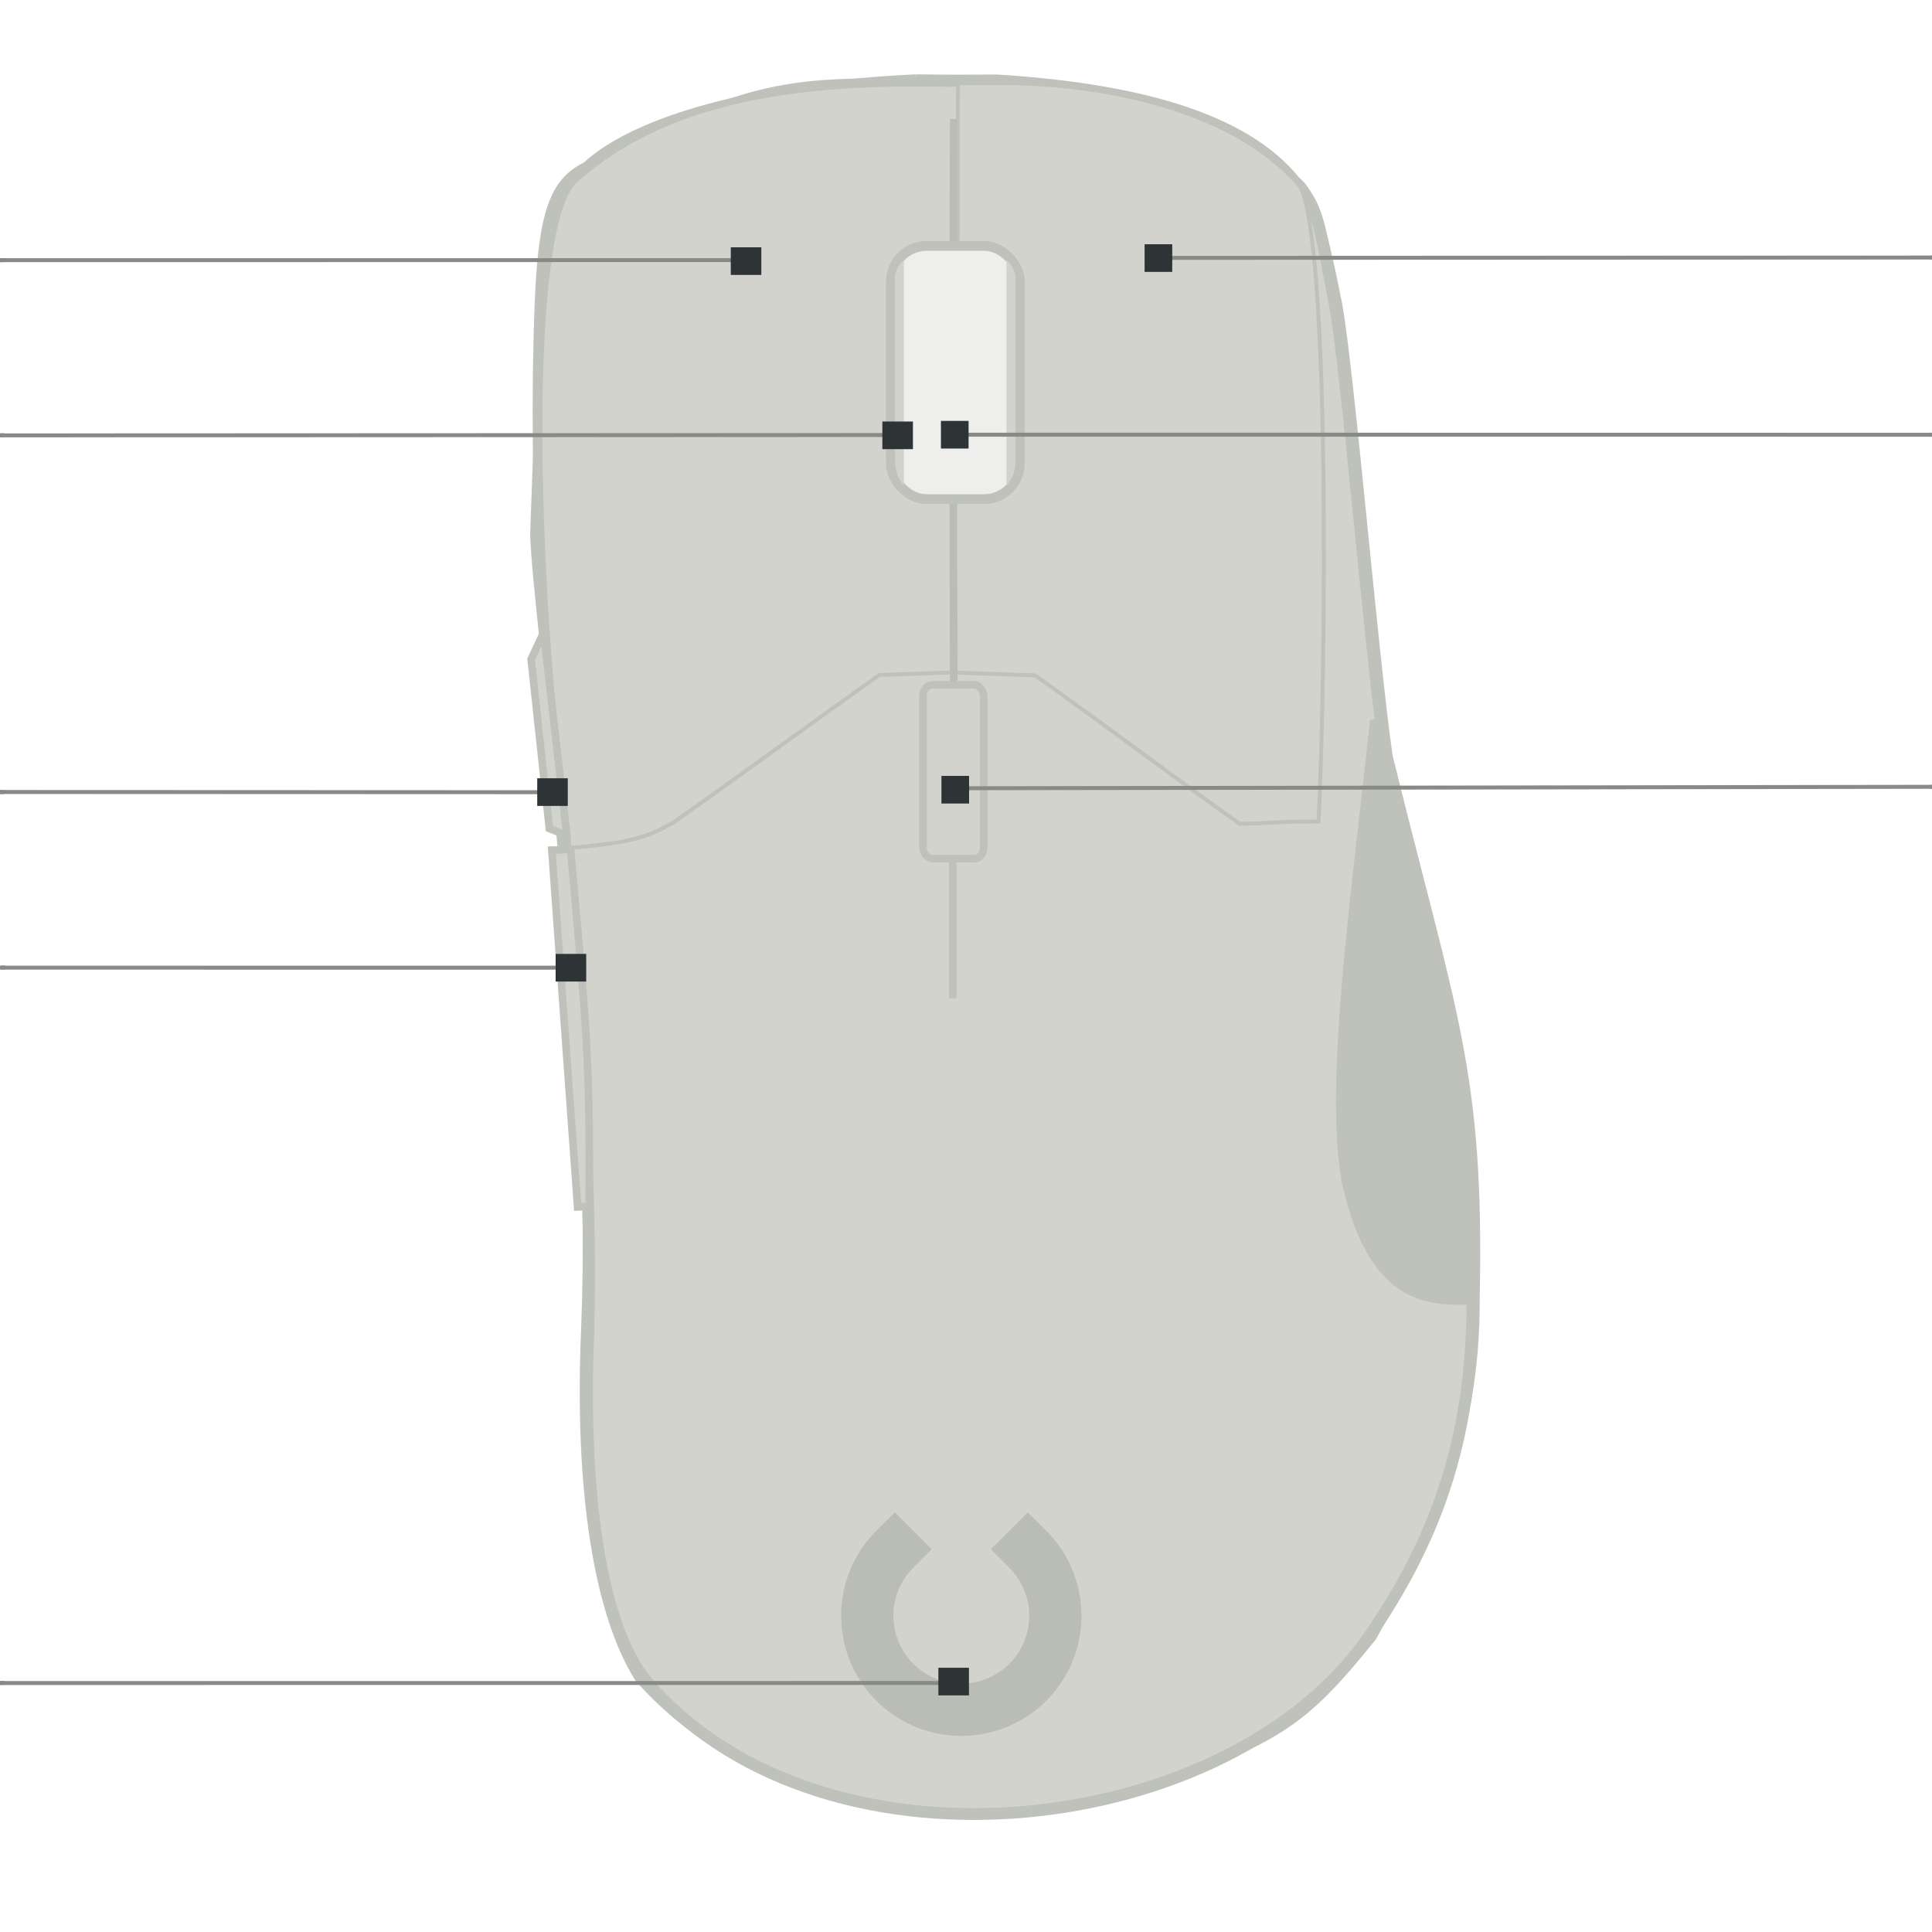 <?xml version="1.0" encoding="UTF-8" standalone="no"?>
<!-- Created with Inkscape (http://www.inkscape.org/) -->

<svg
   width="490"
   height="490"
   viewBox="0 0 129.646 129.646"
   version="1.1"
   id="svg8"
   sodipodi:docname="steelseries-rival.svg"
   inkscape:version="1.2.1 (9c6d41e410, 2022-07-14)"
   xmlns:inkscape="http://www.inkscape.org/namespaces/inkscape"
   xmlns:sodipodi="http://sodipodi.sourceforge.net/DTD/sodipodi-0.dtd"
   xmlns="http://www.w3.org/2000/svg"
   xmlns:svg="http://www.w3.org/2000/svg"
   xmlns:rdf="http://www.w3.org/1999/02/22-rdf-syntax-ns#"
   xmlns:cc="http://creativecommons.org/ns#"
   xmlns:dc="http://purl.org/dc/elements/1.1/">
  <defs
     id="defs2" />
  <sodipodi:namedview
     id="base"
     pagecolor="#ffffff"
     bordercolor="#666666"
     borderopacity="1.0"
     inkscape:pageopacity="0.0"
     inkscape:pageshadow="2"
     inkscape:zoom="1.4142136"
     inkscape:cx="78.639558"
     inkscape:cy="261.77819"
     inkscape:document-units="px"
     inkscape:current-layer="Device"
     inkscape:document-rotation="0"
     showgrid="false"
     showguides="false"
     inkscape:window-width="1920"
     inkscape:window-height="1016"
     inkscape:window-x="0"
     inkscape:window-y="27"
     inkscape:window-maximized="1"
     showborder="true"
     inkscape:guide-bbox="true"
     units="px"
     inkscape:snap-global="false"
     inkscape:measure-start="241.5,424.5"
     inkscape:measure-end="193,423"
     inkscape:showpageshadow="0"
     inkscape:pagecheckerboard="1"
     inkscape:deskcolor="#d1d1d1">
    <inkscape:grid
       type="xygrid"
       id="grid78" />
    <sodipodi:guide
       position="58.723,112.407"
       orientation="0,1"
       id="guide79"
       inkscape:locked="false" />
    <sodipodi:guide
       position="39.612,100.544"
       orientation="0,1"
       id="guide81"
       inkscape:locked="false" />
    <sodipodi:guide
       position="51.756,88.615"
       orientation="0,1"
       id="guide83"
       inkscape:locked="false" />
    <sodipodi:guide
       position="57.778,76.729"
       orientation="0,1"
       id="guide85"
       inkscape:locked="false" />
    <sodipodi:guide
       position="45.047,64.796"
       orientation="0,1"
       inkscape:locked="false"
       id="guide87" />
    <sodipodi:guide
       position="57.647,52.899"
       orientation="0,1"
       id="guide89"
       inkscape:locked="false" />
    <sodipodi:guide
       position="64.031,118.708"
       orientation="1,0"
       id="guide996"
       inkscape:locked="false" />
    <sodipodi:guide
       position="76.729,115.656"
       orientation="1,0"
       id="guide4799"
       inkscape:locked="false" />
  </sodipodi:namedview>
  <g
     inkscape:groupmode="layer"
     id="Device"
     inkscape:label="Device"
     style="display:inline;opacity:1"
     transform="translate(0,-167.354)">
    <path
       style="opacity:1;fill:#d3d3ce;fill-opacity:1;fill-rule:evenodd;stroke:#bfc2bb;stroke-width:0.986;stroke-linecap:butt;stroke-linejoin:miter;stroke-miterlimit:4;stroke-dasharray:none;stroke-opacity:1"
       d="m 40.966,178.404 c 10.128,-6.07 13.843,-5.153 22.125,-5.361 0.816,-0.022 1.398,-0.044 2.214,-0.066 7.545,0.008 16.804,3.172 21.131,6.449 1.422,0.452 2.191,3.572 3.15,8.422 0.86,4.928 2.377,23.321 3.379,30.286 4.289,17.445 6.148,21.132 5.839,36.236 0.082,9.961 -3.435,16.379 -6.881,22.713 -4.708,5.804 -6.25,6.864 -15.801,10.1 -7.805,1.742 -11.135,2.138 -18.279,0.837 -6.328,-1.676 -10.758,-3.683 -14.783,-8.151 -2.666,-4.219 -4.043,-12.34 -3.573,-23.277 0.839,-20.539 -3.237,-47.28 -3.418,-53.414 l 0.529,-14.696 c 0.232,-6.332 2.285,-9.079 4.367,-10.078 z"
       id="path882"
       inkscape:connector-curvature="0"
       sodipodi:nodetypes="ccccccccccccccc" />
    <path
       id="path882-3"
       style="display:inline;fill:#d3d3ce;fill-opacity:1;fill-rule:evenodd;stroke:#bfc2bb;stroke-width:0.794;stroke-linecap:butt;stroke-linejoin:miter;stroke-miterlimit:4;stroke-dasharray:none;stroke-opacity:1"
       d="m 61.477,172.738 c -10.79,0.511 -18.78,2.788 -22.076,5.857 -2.082,0.999 -2.9,2.966 -3.131,9.298 -0.963,25.582 3.735,45.427 3.218,68.699 -0.47,10.936 0.799,20.12 4.113,23.851 12.034,13.55 39.04,10.205 48.323,-3.36 4.072,-5.95 6.962,-12.753 6.88,-22.714 0.309,-15.103 -1.55,-18.791 -5.839,-36.236 -1.002,-6.964 -2.519,-25.358 -3.379,-30.285 -0.959,-4.851 -1.102,-6.599 -2.352,-7.849 -3.169,-4.428 -10.273,-6.619 -20.336,-7.247 -1.895,0.012 -3.429,0.018 -5.422,-0.014 z"
       sodipodi:nodetypes="ccccsscccccc" />
    <path
       id="button0"
       style="display:inline;fill:#d3d3ce;fill-opacity:1;fill-rule:evenodd;stroke:#bfc2bb;stroke-width:0.265;stroke-linecap:butt;stroke-linejoin:miter;stroke-miterlimit:4;stroke-dasharray:none;stroke-opacity:1"
       inkscape:label="#path971"
       d="m 61.545,173.026 c -9.339,0 -17.29,1.414 -22.974,6.513 -3.408,3.408 -2.609,28.805 -0.344,44.719 3.854,-0.358 5.153,-0.6 7.136,-1.831 4.677,-3.305 8.97,-6.472 13.647,-9.777 1.777,-0.062 3.555,-0.125 5.332,-0.187 -0.094,-3.898 0.047,-7.465 -0.047,-11.363 l -0.082,-17.037 c -0.051,-2.383 0.116,-8.075 0.148,-11.016 -0.947,0.009 -1.872,-0.022 -2.817,-0.022 z"
       sodipodi:nodetypes="sccccccccs" />
    <path
       id="button1"
       style="display:inline;fill:#d3d3ce;fill-opacity:1;fill-rule:evenodd;stroke:#bfc2bb;stroke-width:0.265;stroke-linecap:butt;stroke-linejoin:miter;stroke-miterlimit:4;stroke-dasharray:none;stroke-opacity:1"
       inkscape:label="#path971-5"
       d="m 67.454,172.938 c -0.145,2e-5 -0.299,2.7e-4 -0.446,5.2e-4 0,0 -1.58,-0.024 -2.722,0.011 -0.021,2.931 0.018,8.482 -0.034,10.913 l -0.222,16.935 c -0.094,3.898 0.187,7.796 0.094,11.693 1.777,0.062 3.555,0.125 5.332,0.187 4.677,3.305 9.051,6.65 13.728,9.955 2.182,-0.017 1.792,-0.14 5.298,-0.155 0.492,-9.997 0.782,-38.841 -1.252,-42.623 -4.563,-5.401 -13.831,-6.917 -19.775,-6.917 z"
       sodipodi:nodetypes="scccccccccss" />
    <path
       sodipodi:type="arc"
       style="display:inline;opacity:1;fill:none;fill-opacity:0.392;stroke:#babdb6;stroke-width:3.506;stroke-linecap:square;stroke-linejoin:bevel;stroke-miterlimit:4;stroke-dasharray:none;stroke-opacity:1"
       id="led0"
       sodipodi:cx="64.507607"
       sodipodi:cy="275.77658"
       sodipodi:rx="6.3100867"
       sodipodi:ry="6.3100924"
       d="m 68.97,271.315 a 6.31,6.31 0 0 1 10e-7,8.924 6.31,6.31 0 0 1 -8.924,0 6.31,6.31 0 0 1 -10e-7,-8.924"
       sodipodi:start="5.4977871"
       sodipodi:end="3.9269907"
       sodipodi:open="true"
       sodipodi:arc-type="arc"
       inkscape:label="#led1" />
    <path
       style="display:inline;opacity:1;fill:none;stroke:#babdb6;stroke-width:0.51;stroke-linecap:butt;stroke-linejoin:miter;stroke-miterlimit:4;stroke-dasharray:none;stroke-opacity:1"
       d="m 63.998,175.337 c -0.062,17.182 0,37.818 0,37.818 v 0"
       id="path4530-9"
       inkscape:connector-curvature="0"
       sodipodi:nodetypes="ccc" />
    <rect
       style="display:inline;fill:#eeeeec;fill-opacity:1;stroke:#bfc2bb;stroke-width:0.659;stroke-miterlimit:4;stroke-dasharray:none;stroke-opacity:1"
       id="button2"
       width="8.657"
       height="16.992"
       x="59.78"
       y="183.855"
       ry="2.399"
       inkscape:label="#rect4615"
       rx="2.399" />
    <path
       style="display:inline;fill:#d3d3ce;fill-opacity:1;stroke:none;stroke-width:0.265px;stroke-linecap:butt;stroke-linejoin:miter;stroke-opacity:1"
       d="m 60.657,184.809 v 15.127 c -0.3,-0.299 -0.594,-0.958 -0.59,-1.515 l -0.01,-12.397 c 0,-0.537 0.25,-0.882 0.6,-1.215 z"
       id="path6645"
       sodipodi:nodetypes="ccccc" />
    <path
       style="display:inline;fill:#d3d3ce;fill-opacity:1;stroke:none;stroke-width:0.265px;stroke-linecap:butt;stroke-linejoin:miter;stroke-opacity:1"
       d="m 67.538,184.809 v 15.127 c 0.3,-0.299 0.594,-0.958 0.59,-1.515 l 0.01,-12.397 c 0,-0.537 -0.25,-0.882 -0.6,-1.215 z"
       id="path6647"
       sodipodi:nodetypes="ccccc" />
    <rect
       style="display:inline;opacity:1;fill:#d3d3ce;fill-opacity:1;stroke:#bfc2bb;stroke-width:0.51;stroke-miterlimit:4;stroke-dasharray:none;stroke-opacity:1"
       id="button5"
       width="4.077"
       height="11.665"
       x="61.934"
       y="213.306"
       ry="0.749"
       inkscape:label="#rect4615"
       rx="0.631" />
    <path
       style="opacity:1;fill:#bfc2bb;fill-opacity:1;fill-rule:evenodd;stroke:#bfc2bb;stroke-width:0.659;stroke-linecap:butt;stroke-linejoin:miter;stroke-miterlimit:4;stroke-dasharray:none;stroke-opacity:1"
       d="m 90.499,247.231 c 1.83,7.437 5.444,7.355 8.056,7.355 0.94,-6.537 -0.571,-13.962 -1.479,-18.974 -1.653,-7.764 -2.041,-9.766 -4.816,-19.916 -1.111,10.731 -3.272,25.153 -1.76,31.536 z"
       id="path959"
       inkscape:connector-curvature="0"
       sodipodi:nodetypes="ccccc" />
    <path
       style="opacity:1;fill:#d3d3ce;fill-opacity:1;fill-rule:evenodd;stroke:#bfc2bb;stroke-width:0.51;stroke-linecap:butt;stroke-linejoin:miter;stroke-miterlimit:4;stroke-dasharray:none;stroke-opacity:1"
       d="m 39.534,248.312 c 0.088,-9.756 -0.21,-12.4 -1.249,-23.972 -0.756,0.011 0.022,0.045 -1.254,0.061 l 1.73,23.946 c 0.618,-0.031 -0.006,-0.035 0.773,-0.035 z"
       id="button3"
       inkscape:connector-curvature="0"
       sodipodi:nodetypes="cccccc"
       inkscape:label="#path998" />
    <path
       style="opacity:1;fill:#d3d3ce;fill-opacity:1;fill-rule:evenodd;stroke:#bfc2bb;stroke-width:0.51;stroke-linecap:butt;stroke-linejoin:miter;stroke-miterlimit:4;stroke-dasharray:none;stroke-opacity:1"
       d="m 38.04,223.417 -1.174,-0.463 -1.224,-11.365 0.838,-1.791 z"
       id="button4"
       inkscape:connector-curvature="0"
       sodipodi:nodetypes="ccccc"
       inkscape:label="#path1000" />
    <path
       style="fill:none;fill-rule:evenodd;stroke:#bfc2bb;stroke-width:0.51;stroke-linecap:butt;stroke-linejoin:miter;stroke-opacity:1;stroke-miterlimit:4;stroke-dasharray:none"
       d="m 63.938,224.947 v 9.401"
       id="path951"
       inkscape:connector-curvature="0"
       sodipodi:nodetypes="cc" />
  </g>
  <g
     inkscape:groupmode="layer"
     id="Buttons"
     inkscape:label="Buttons"
     transform="translate(0,-2.646)"
     style="display:inline">
    <g
       transform="matrix(-0.293,0,0,0.265,70.197,-46.283)"
       style="display:inline"
       id="button0-path"
       inkscape:label="#g156">
      <path
         sodipodi:nodetypes="cc"
         style="color:#000000;overflow:visible;opacity:1;vector-effect:none;fill:none;fill-opacity:1;stroke:#888a85;stroke-width:1;stroke-linecap:square;stroke-linejoin:miter;stroke-miterlimit:4;stroke-dasharray:none;stroke-dashoffset:0;stroke-opacity:1;marker:none;marker-start:none;marker-mid:none;marker-end:none;paint-order:normal"
         d="m 69.019,250.506 170.101,0.008"
         id="path966"
         inkscape:connector-curvature="0" />
      <rect
         style="color:#000000;overflow:visible;opacity:1;vector-effect:none;fill:#2e3436;fill-opacity:1;stroke:none;stroke-width:2;stroke-linecap:square;stroke-linejoin:miter;stroke-miterlimit:4;stroke-dasharray:none;stroke-dashoffset:0;stroke-opacity:1;marker:none;marker-start:none;marker-mid:none;marker-end:none;paint-order:normal"
         id="rect976"
         width="7"
         height="7"
         x="65.212"
         y="247.256" />
      <rect
         y="250.017"
         x="238.663"
         height="1"
         width="1"
         id="button0-leader"
         style="color:#000000;text-align:end;overflow:visible;vector-effect:none;fill:#888a85;fill-opacity:1;stroke:none;stroke-linecap:round"
         inkscape:label="#rect875" />
    </g>
    <g
       transform="matrix(0.265,0,0,0.265,40.503,-25.152)"
       style="display:inline"
       id="button1-path"
       inkscape:label="#g146">
      <path
         style="color:#000000;overflow:visible;opacity:1;vector-effect:none;fill:none;fill-opacity:1;stroke:#888a85;stroke-width:1;stroke-linecap:square;stroke-linejoin:miter;stroke-miterlimit:4;stroke-dasharray:none;stroke-dashoffset:0;stroke-opacity:1;marker:none;marker-start:none;marker-mid:none;marker-end:none;paint-order:normal"
         d="m 336.419,170.111 -197.263,0.083"
         id="path51"
         inkscape:connector-curvature="0"
         sodipodi:nodetypes="cc" />
      <rect
         style="color:#000000;overflow:visible;opacity:1;vector-effect:none;fill:#2e3436;fill-opacity:1;stroke:none;stroke-width:2;stroke-linecap:square;stroke-linejoin:miter;stroke-miterlimit:4;stroke-dasharray:none;stroke-dashoffset:0;stroke-opacity:1;marker:none;marker-start:none;marker-mid:none;marker-end:none;paint-order:normal"
         id="rect53"
         width="7"
         height="7"
         x="137"
         y="166.75" />
      <rect
         y="169.612"
         x="335.927"
         height="1"
         width="1"
         id="button1-leader"
         style="color:#000000;text-align:start;overflow:visible;vector-effect:none;fill:#888a85;fill-opacity:1;stroke:none;stroke-linecap:round"
         inkscape:label="#rect871" />
    </g>
    <g
       transform="matrix(0.265,0,0,0.265,39.928,-13.517)"
       style="display:inline"
       id="button2-path"
       inkscape:label="#g146">
      <path
         style="color:#000000;overflow:visible;opacity:1;vector-effect:none;fill:none;fill-opacity:1;stroke:#888a85;stroke-width:1;stroke-linecap:square;stroke-linejoin:miter;stroke-miterlimit:4;stroke-dasharray:none;stroke-dashoffset:0;stroke-opacity:1;marker:none;marker-start:none;marker-mid:none;marker-end:none;paint-order:normal"
         d="M 338.622,171.08 91.069,171.068"
         id="path51-2"
         inkscape:connector-curvature="0"
         sodipodi:nodetypes="cc" />
      <rect
         style="color:#000000;overflow:visible;opacity:1;vector-effect:none;fill:#2e3436;fill-opacity:1;stroke:none;stroke-width:2;stroke-linecap:square;stroke-linejoin:miter;stroke-miterlimit:4;stroke-dasharray:none;stroke-dashoffset:0;stroke-opacity:1;marker:none;marker-start:none;marker-mid:none;marker-end:none;paint-order:normal"
         id="rect53-3"
         width="7"
         height="7"
         x="87.596"
         y="167.575" />
      <rect
         y="170.565"
         x="338.107"
         height="1"
         width="1"
         id="button2-leader"
         style="color:#000000;text-align:start;overflow:visible;vector-effect:none;fill:#888a85;fill-opacity:1;stroke:none;stroke-linecap:round"
         inkscape:label="#rect871" />
    </g>
    <g
       transform="matrix(0.265,0,0,0.265,39.855,10.357)"
       style="display:inline"
       id="button5-path"
       inkscape:label="#g146">
      <path
         style="color:#000000;overflow:visible;opacity:1;vector-effect:none;fill:none;fill-opacity:1;stroke:#888a85;stroke-width:1;stroke-linecap:square;stroke-linejoin:miter;stroke-miterlimit:4;stroke-dasharray:none;stroke-dashoffset:0;stroke-opacity:1;marker:none;marker-start:none;marker-mid:none;marker-end:none;paint-order:normal"
         d="M 338.919,170.142 91.344,170.506"
         id="path51-2-3"
         inkscape:connector-curvature="0"
         sodipodi:nodetypes="cc" />
      <rect
         style="color:#000000;overflow:visible;opacity:1;vector-effect:none;fill:#2e3436;fill-opacity:1;stroke:none;stroke-width:2;stroke-linecap:square;stroke-linejoin:miter;stroke-miterlimit:4;stroke-dasharray:none;stroke-dashoffset:0;stroke-opacity:1;marker:none;marker-start:none;marker-mid:none;marker-end:none;paint-order:normal"
         id="rect53-3-4"
         width="7"
         height="7"
         x="88"
         y="167.375" />
      <rect
         y="169.659"
         x="338.325"
         height="1"
         width="1"
         id="button5-leader"
         style="color:#000000;text-align:start;overflow:visible;vector-effect:none;fill:#888a85;fill-opacity:1;stroke:none;stroke-linecap:round"
         inkscape:label="#rect871" />
    </g>
    <g
       transform="matrix(-0.293,0,0,0.265,70.354,-10.601)"
       style="display:inline"
       id="button4-path"
       inkscape:label="#g156">
      <path
         sodipodi:nodetypes="cc"
         style="color:#000000;overflow:visible;opacity:1;vector-effect:none;fill:none;fill-opacity:1;stroke:#888a85;stroke-width:1;stroke-linecap:square;stroke-linejoin:miter;stroke-miterlimit:4;stroke-dasharray:none;stroke-dashoffset:0;stroke-opacity:1;marker:none;marker-start:none;marker-mid:none;marker-end:none;paint-order:normal"
         d="m 113.7,250.594 125.924,-0.053"
         id="path966-1"
         inkscape:connector-curvature="0" />
      <rect
         style="color:#000000;overflow:visible;opacity:1;vector-effect:none;fill:#2e3436;fill-opacity:1;stroke:none;stroke-width:2;stroke-linecap:square;stroke-linejoin:miter;stroke-miterlimit:4;stroke-dasharray:none;stroke-dashoffset:0;stroke-opacity:1;marker:none;marker-start:none;marker-mid:none;marker-end:none;paint-order:normal"
         id="rect976-3"
         width="7"
         height="7"
         x="110.077"
         y="247.068" />
      <rect
         y="250.06"
         x="239.16"
         height="1"
         width="1"
         id="button4-leader"
         style="color:#000000;text-align:end;overflow:visible;vector-effect:none;fill:#888a85;fill-opacity:1;stroke:none;stroke-linecap:round"
         inkscape:label="#rect875" />
    </g>
    <g
       transform="matrix(-0.293,0,0,0.265,70.261,1.186)"
       style="display:inline"
       id="button3-path"
       inkscape:label="#g156">
      <path
         sodipodi:nodetypes="cc"
         style="color:#000000;overflow:visible;opacity:1;vector-effect:none;fill:none;fill-opacity:1;stroke:#888a85;stroke-width:1;stroke-linecap:square;stroke-linejoin:miter;stroke-miterlimit:4;stroke-dasharray:none;stroke-dashoffset:0;stroke-opacity:1;marker:none;marker-start:none;marker-mid:none;marker-end:none;paint-order:normal"
         d="m 109.059,250.55 130.565,-0.009"
         id="path966-2"
         inkscape:connector-curvature="0" />
      <rect
         style="color:#000000;overflow:visible;opacity:1;vector-effect:none;fill:#2e3436;fill-opacity:1;stroke:none;stroke-width:2;stroke-linecap:square;stroke-linejoin:miter;stroke-miterlimit:4;stroke-dasharray:none;stroke-dashoffset:0;stroke-opacity:1;marker:none;marker-start:none;marker-mid:none;marker-end:none;paint-order:normal"
         id="rect976-8"
         width="7"
         height="7"
         x="105.544"
         y="247.061" />
      <rect
         y="250.006"
         x="238.624"
         height="1"
         width="1"
         id="button3-leader"
         style="color:#000000;text-align:end;overflow:visible;vector-effect:none;fill:#888a85;fill-opacity:1;stroke:none;stroke-linecap:round"
         inkscape:label="#rect875" />
    </g>
  </g>
  <g
     inkscape:groupmode="layer"
     id="LEDs"
     inkscape:label="LEDs"
     transform="translate(0,-2.646)"
     style="display:inline">
    <g
       transform="matrix(-0.293,0,0,0.265,69.913,-34.521)"
       style="display:inline"
       id="led1-path"
       inkscape:label="#g156">
      <path
         sodipodi:nodetypes="cc"
         style="color:#000000;overflow:visible;opacity:1;vector-effect:none;fill:none;fill-opacity:1;stroke:#888a85;stroke-width:1;stroke-linecap:square;stroke-linejoin:miter;stroke-miterlimit:4;stroke-dasharray:none;stroke-dashoffset:0;stroke-opacity:1;marker:none;marker-start:none;marker-mid:none;marker-end:none;paint-order:normal"
         d="m 33.261,250.406 204.901,0.096"
         id="path966-0"
         inkscape:connector-curvature="0" />
      <rect
         style="color:#000000;overflow:visible;opacity:1;vector-effect:none;fill:#2e3436;fill-opacity:1;stroke:none;stroke-width:2;stroke-linecap:square;stroke-linejoin:miter;stroke-miterlimit:4;stroke-dasharray:none;stroke-dashoffset:0;stroke-opacity:1;marker:none;marker-start:none;marker-mid:none;marker-end:none;paint-order:normal"
         id="rect976-2"
         width="7"
         height="7"
         x="29.527"
         y="246.991" />
      <rect
         y="249.973"
         x="237.645"
         height="1"
         width="1"
         id="led1-leader"
         style="color:#000000;text-align:end;overflow:visible;vector-effect:none;fill:#888a85;fill-opacity:1;stroke:none;stroke-linecap:round"
         inkscape:label="#rect875" />
    </g>
    <g
       transform="matrix(-0.293,0,0,0.265,69.953,49.201)"
       style="display:inline"
       id="led0-path"
       inkscape:label="#g156">
      <path
         sodipodi:nodetypes="cc"
         style="color:#000000;overflow:visible;opacity:1;vector-effect:none;fill:none;fill-opacity:1;stroke:#888a85;stroke-width:1;stroke-linecap:square;stroke-linejoin:miter;stroke-miterlimit:4;stroke-dasharray:none;stroke-dashoffset:0;stroke-opacity:1;marker:none;marker-start:none;marker-mid:none;marker-end:none;paint-order:normal"
         d="m 19.289,250.495 219.012,0.008"
         id="path966-0-2"
         inkscape:connector-curvature="0" />
      <rect
         style="color:#000000;overflow:visible;opacity:1;vector-effect:none;fill:#2e3436;fill-opacity:1;stroke:none;stroke-width:2;stroke-linecap:square;stroke-linejoin:miter;stroke-miterlimit:4;stroke-dasharray:none;stroke-dashoffset:0;stroke-opacity:1;marker:none;marker-start:none;marker-mid:none;marker-end:none;paint-order:normal"
         id="rect976-2-1"
         width="7"
         height="7"
         x="16.834"
         y="246.637" />
      <rect
         y="249.973"
         x="237.785"
         height="1"
         width="1"
         id="led0-leader"
         style="color:#000000;text-align:end;overflow:visible;vector-effect:none;fill:#888a85;fill-opacity:1;stroke:none;stroke-linecap:round"
         inkscape:label="#rect875" />
    </g>
  </g>
</svg>
